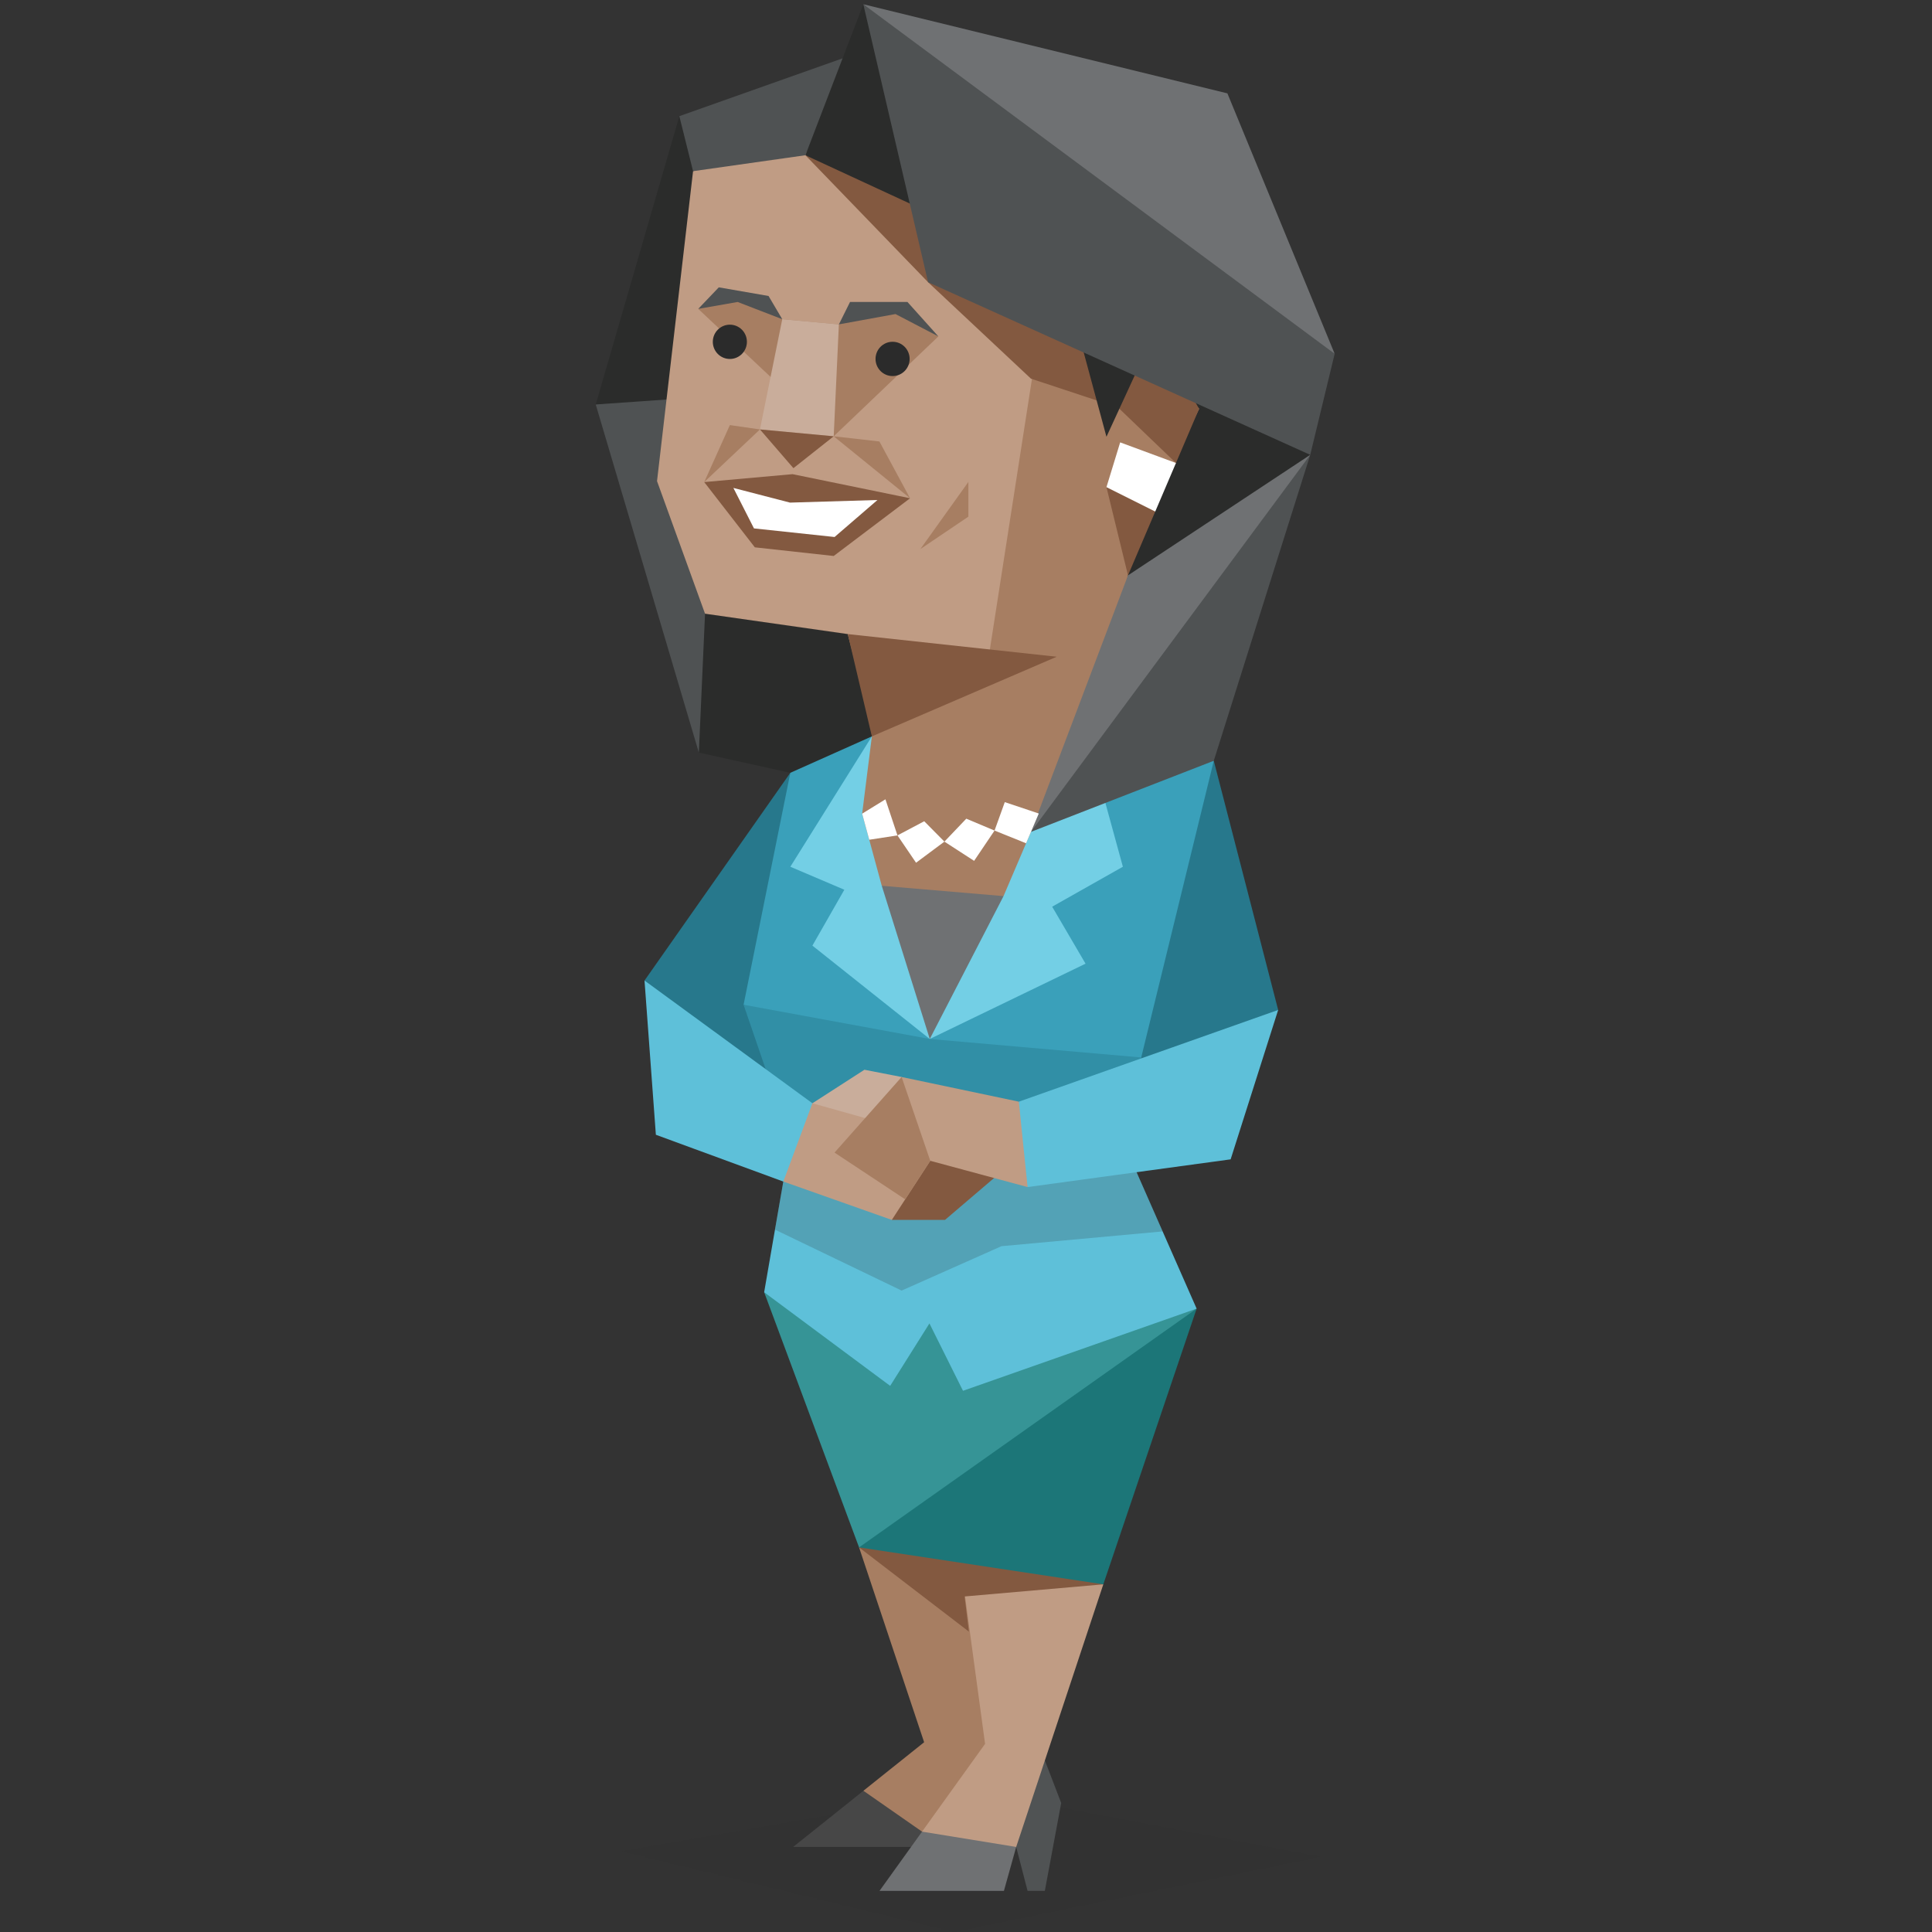 <svg id="illustration_layer_copy_3" data-name="illustration_layer copy 3" xmlns="http://www.w3.org/2000/svg" viewBox="0 0 400 400"><rect x="0" y="0" width="400" height="400" fill="#333333" stroke="none"/><defs><style>.cls-1,.cls-15,.cls-19{fill:#2b2b2b;}.cls-1{opacity:0.1;}.cls-2{fill:#505354;}.cls-3{fill:#a77e62;}.cls-4{fill:#474747;}.cls-5{fill:#c09c84;}.cls-6{fill:#835940;}.cls-7{fill:#369496;}.cls-8{fill:#2b2c2b;}.cls-9{fill:#4f5253;}.cls-10{fill:#27788c;}.cls-11{fill:#3aa0ba;}.cls-12{fill:#73cfe5;}.cls-13{fill:#6f7173;}.cls-14{fill:#c9ad9b;}.cls-16{fill:#fff;}.cls-17{fill:#318fa6;}.cls-18{fill:#5ec0d9;}.cls-19{opacity:0.2;}.cls-20{fill:#1c7678;}</style></defs><title>sentinels_ISTJ_famous_real_condoleezza_rice</title><polygon class="cls-1" points="128.56 383.3 201.11 370.74 273.41 384.43 197.51 400 128.56 383.3"/><polygon class="cls-2" points="216.19 364.12 219.71 373.29 216.32 391.49 212.75 391.49 210.39 382.39 209.37 373.29 216.19 364.12"/><polygon class="cls-3" points="177.86 320.37 191.33 360.71 178.76 370.76 178.57 376.57 192.94 382.39 209.37 362.75 200.6 323.97 177.86 320.37"/><polygon class="cls-4" points="178.76 370.76 190.9 379.22 192.94 382.39 164.21 382.39 178.76 370.76"/><polygon class="cls-5" points="228.43 328.02 210.39 382.39 197.51 384.35 190.9 379.22 203.95 361.05 198.88 323.71 228.43 328.02"/><polygon class="cls-6" points="177.86 320.37 192.43 325.77 199.71 330.53 228.43 328.02 200.6 319.09 177.86 320.37"/><polygon class="cls-6" points="177.86 320.37 200.6 337.81 199.71 330.53 198.88 323.71 200.6 319.09 177.86 320.37"/><polygon class="cls-7" points="247.75 270.94 224.75 313.74 177.86 320.37 158.21 267.54 194.46 263.74 247.75 270.94"/><polygon class="cls-8" points="144.69 155.82 163.63 160 181.27 162.24 178.74 120.64 140.65 126.34 144.69 155.82"/><polygon class="cls-9" points="123.34 83.74 144.69 155.82 145.97 127.06 154.64 100.69 142.86 76.8 123.34 83.74"/><polygon class="cls-10" points="251.3 157.51 264.63 209.1 246.73 236.25 235.29 222.98 232.48 196.88 251.3 157.51"/><polygon class="cls-10" points="163.63 160 133.44 203.01 143.3 230.47 166.51 227.06 163.63 160"/><polygon class="cls-11" points="251.3 157.51 235.29 222.98 186.67 222.98 153.95 208.02 163.63 160 180.51 152.46 251.3 157.51"/><polygon class="cls-12" points="180.51 152.46 163.63 179.45 174.81 184.21 168.2 195.78 192.5 215.11 224.75 199.52 217.84 187.72 232.48 179.45 221.98 141.13 180.51 152.46"/><polygon class="cls-8" points="271.27 94.17 226.02 130.27 237.07 86.95 252.79 73.25 271.27 94.17"/><polygon class="cls-8" points="140.65 24.05 123.34 83.74 142.78 82.38 146.61 35 140.65 24.05"/><polygon class="cls-13" points="178.74 0.88 254.12 19.33 276.33 73.25 229.08 47.38 178.74 0.88"/><polygon class="cls-5" points="143.49 35.44 136.03 99.61 145.97 127.06 175.52 131.28 187.17 175.55 203.16 177.33 248.26 84.64 226.6 61.46 174.39 24.05 143.49 35.44"/><polygon class="cls-3" points="217.28 55.17 204.93 134.54 180.51 152.46 178.5 168.46 182.56 183.39 194.28 188.38 207.77 185.53 213.45 172.23 229.88 135.35 233.54 119.12 236.27 104.46 243.47 95.86 245.09 83.74 226.6 61.46 217.28 55.17"/><polygon class="cls-3" points="194.28 69.65 172.61 90.33 144.56 63.95 153.79 61.45 161.96 66.09 173.68 67.16 184.33 63.95 194.28 69.65"/><polygon class="cls-14" points="173.68 67.16 172.61 90.33 157.34 88.91 161.96 66.09 173.68 67.16"/><polygon class="cls-6" points="172.61 90.33 164.27 96.93 157.34 88.91 172.61 90.33"/><polygon class="cls-6" points="175.52 131.28 218.78 135.97 180.51 152.46 175.52 131.28"/><polygon class="cls-6" points="166.75 32.14 227.75 48.59 248.26 84.64 243.47 95.86 231.49 84.37 213.45 78.4 192.15 58.43 166.75 32.14"/><polygon class="cls-6" points="229.08 100.86 233.54 119.12 239.18 105.91 236.27 99.97 229.08 100.86"/><polygon class="cls-9" points="194.28 69.65 187.88 62.52 175.99 62.52 173.68 67.16 185.4 65.02 194.28 69.65"/><polygon class="cls-9" points="161.96 66.09 159.12 61.28 148.82 59.49 144.56 63.95 152.72 62.52 161.96 66.09"/><ellipse class="cls-15" cx="184.8" cy="74.31" rx="3.53" ry="3.55"/><ellipse class="cls-15" cx="151.11" cy="70.77" rx="3.53" ry="3.55"/><polygon class="cls-6" points="188.42 103.16 164.09 98.17 145.8 99.81 156.28 113.32 172.61 115.11 188.42 103.16"/><polygon class="cls-16" points="151.84 101.02 163.56 104.06 181.67 103.52 172.79 111.18 156.1 109.4 151.84 101.02"/><polygon class="cls-3" points="172.61 90.33 182.07 91.4 188.42 103.16 172.61 90.33"/><polygon class="cls-3" points="157.34 88.91 151.11 88.01 145.8 99.81 157.34 88.91"/><polygon class="cls-3" points="200.49 99.78 190.55 113.68 200.49 106.97 200.49 99.78"/><polygon class="cls-9" points="166.75 32.14 143.49 35.44 140.65 24.05 176.61 11.31 166.75 32.14"/><polygon class="cls-8" points="166.75 32.14 178.74 0.88 197.38 46.31 166.75 32.14"/><polygon class="cls-8" points="223.49 69.71 229.08 90.43 236.27 74.83 223.49 69.71"/><polygon class="cls-9" points="178.74 0.88 192.15 58.43 271.27 94.17 276.33 73.25 178.74 0.88"/><polygon class="cls-9" points="271.27 94.17 251.3 157.51 213.45 172.23 237.07 124.38 271.27 94.17"/><polygon class="cls-13" points="271.27 94.17 213.45 172.23 233.54 119.12 271.27 94.17"/><polygon class="cls-16" points="243.47 95.86 231.92 91.59 229.08 100.86 239.18 105.91 243.47 95.86"/><polygon class="cls-13" points="182.56 183.39 207.77 185.53 192.5 215.11 182.56 183.39"/><polygon class="cls-17" points="153.95 208.02 163.63 236.25 232.48 236.25 236.32 218.94 192.5 215.11 153.95 208.02"/><polygon class="cls-18" points="163.63 236.25 160.45 254.58 158.21 267.54 184.3 286.93 192.43 274 199.38 287.95 247.75 270.94 240.71 254.95 232.48 236.25 163.63 236.25"/><polygon class="cls-19" points="163.63 236.25 160.45 254.58 186.67 267.2 207.34 258.01 240.71 254.95 232.48 236.25 163.63 236.25"/><polygon class="cls-18" points="264.63 209.1 210.94 228.09 209.03 235.65 212.75 245.77 254.79 240.03 264.63 209.1"/><polygon class="cls-18" points="133.44 203.01 135.79 234.94 162.18 244.63 170.75 237.78 168.2 228.42 133.44 203.01"/><polygon class="cls-6" points="184.64 252.57 195.65 252.57 210.39 239.99 187.51 239.31 184.64 252.57"/><polygon class="cls-5" points="168.2 228.42 178.97 224.54 186.67 222.98 192.6 240.33 184.64 252.57 162.18 244.63 168.2 228.42"/><polygon class="cls-5" points="212.75 245.77 192.6 240.33 186.67 233.36 186.67 222.98 210.94 228.09 212.75 245.77"/><polygon class="cls-14" points="168.2 228.42 180.66 231.92 186.67 222.98 178.97 221.48 168.2 228.42"/><polygon class="cls-3" points="186.67 222.98 172.78 238.63 187.41 248.31 192.6 240.33 186.67 222.98"/><polygon class="cls-20" points="247.75 270.94 177.86 320.37 228.43 328.02 247.75 270.94"/><polygon class="cls-13" points="190.9 379.22 210.39 382.39 207.85 391.49 182.09 391.49 190.9 379.22"/><polygon class="cls-16" points="183.32 165.49 178.5 168.46 179.97 173.86 185.81 172.96 183.32 165.49"/><polygon class="cls-16" points="191.35 170.03 185.81 172.96 189.66 178.62 195.53 174.25 191.35 170.03"/><polygon class="cls-16" points="200.06 169.5 195.53 174.25 201.68 178.23 205.91 171.96 200.06 169.5"/><polygon class="cls-16" points="208.03 166.07 205.91 171.96 212.44 174.59 215.07 168.43 208.03 166.07"/></svg>